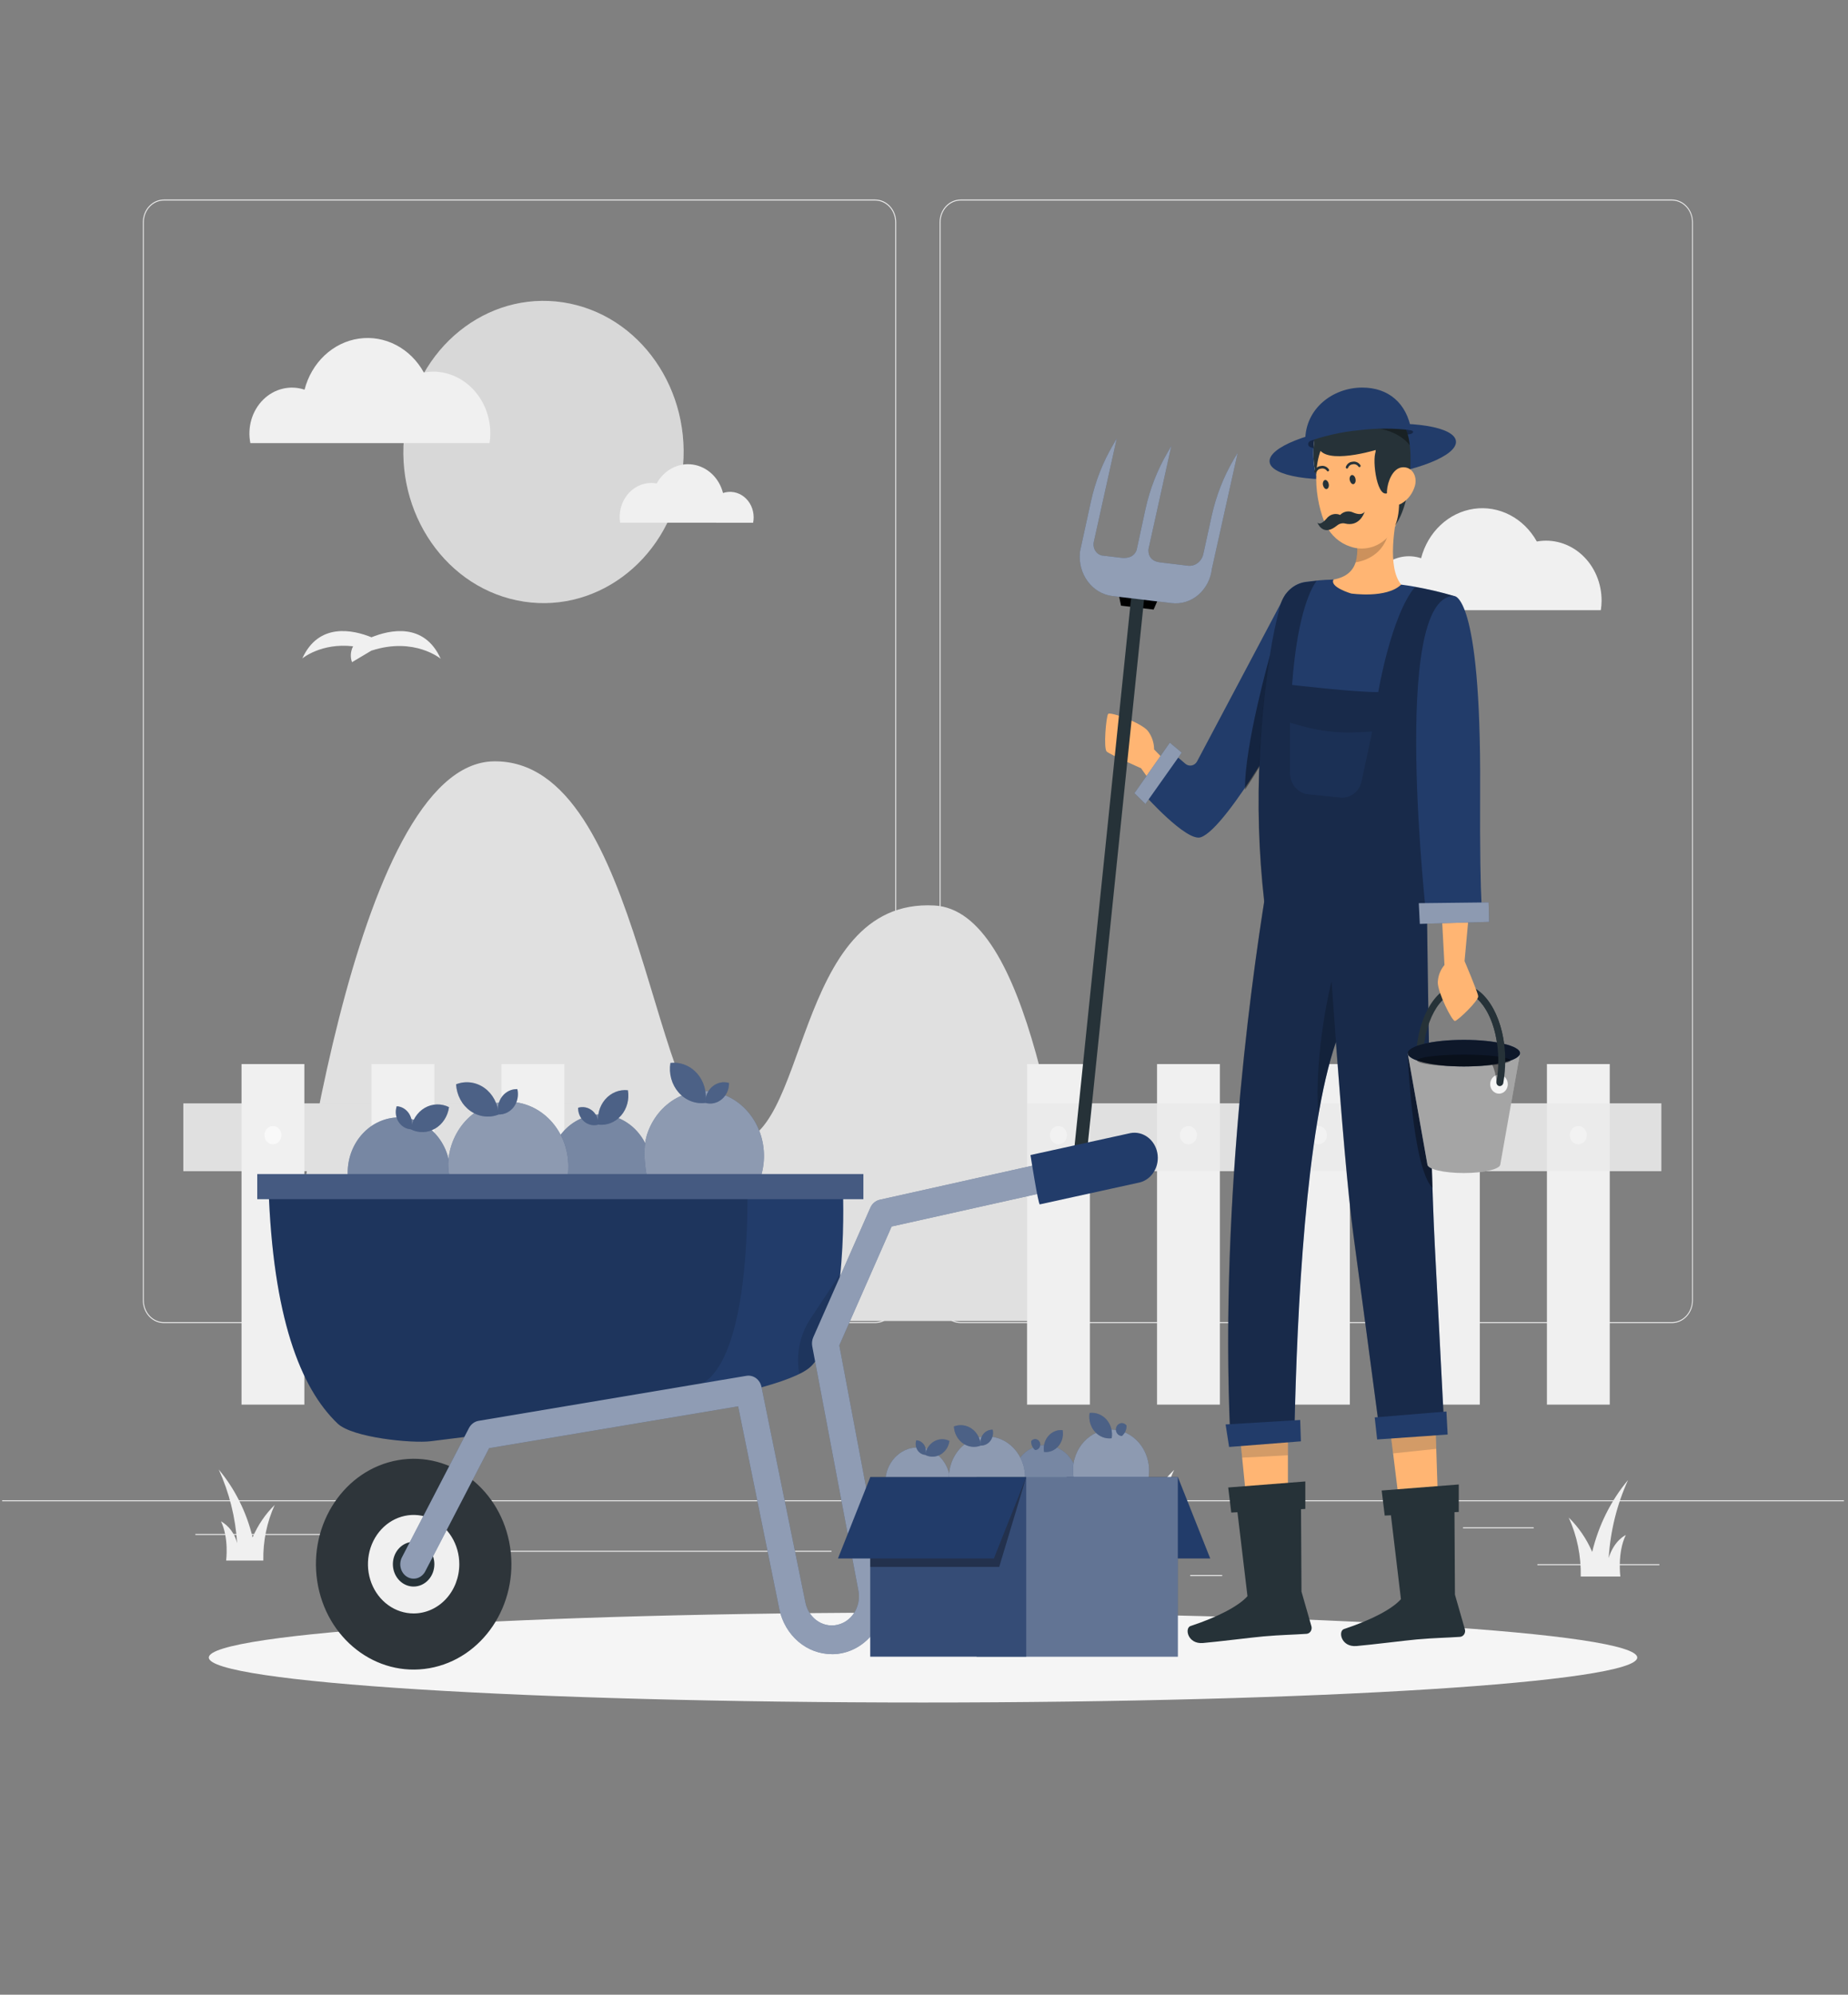 <svg width="329" height="355" viewBox="0 0 329 355" fill="none" xmlns="http://www.w3.org/2000/svg">
<rect x="0" y="0" width="329" height="355" fill="#808080" stroke="none"/>
<g clip-path="url(#clip0_1_1960)">
<path d="M328.275 267.01H0.378V267.187H328.275V267.01Z" fill="#EBEBEB"/>
<path d="M295.42 278.385H273.7V278.562H295.42V278.385Z" fill="#EBEBEB"/>
<path d="M217.59 280.308H211.891V280.485H217.59V280.308Z" fill="#EBEBEB"/>
<path d="M273.044 271.824H260.459V272.001H273.044V271.824Z" fill="#EBEBEB"/>
<path d="M63.105 273.012H34.781V273.189H63.105V273.012Z" fill="#EBEBEB"/>
<path d="M73.099 273.012H68.948V273.189H73.099V273.012Z" fill="#EBEBEB"/>
<path d="M148.031 275.996H86.596V276.172H148.031V275.996Z" fill="#EBEBEB"/>
<path d="M155.801 235.479H29.174C28.182 235.477 27.232 235.051 26.531 234.294C25.83 233.537 25.436 232.511 25.436 231.442V39.547C25.436 38.478 25.83 37.452 26.531 36.695C27.232 35.938 28.182 35.512 29.174 35.51H155.801C156.795 35.51 157.747 35.936 158.449 36.693C159.152 37.45 159.546 38.477 159.546 39.547V231.442C159.546 232.513 159.152 233.539 158.449 234.296C157.747 235.053 156.795 235.479 155.801 235.479ZM29.174 35.687C28.226 35.689 27.317 36.096 26.647 36.82C25.977 37.544 25.6 38.525 25.6 39.547V231.442C25.6 232.464 25.977 233.445 26.647 234.169C27.317 234.893 28.226 235.3 29.174 235.302H155.801C156.751 235.3 157.66 234.893 158.331 234.169C159.003 233.446 159.38 232.465 159.382 231.442V39.547C159.38 38.524 159.003 37.543 158.331 36.82C157.66 36.096 156.751 35.689 155.801 35.687H29.174Z" fill="#EBEBEB"/>
<path d="M297.656 235.479H171.022C170.03 235.477 169.078 235.051 168.376 234.294C167.675 233.538 167.279 232.512 167.278 231.442V39.547C167.279 38.477 167.675 37.452 168.376 36.695C169.078 35.938 170.03 35.512 171.022 35.51H297.656C298.647 35.514 299.596 35.941 300.295 36.698C300.995 37.454 301.388 38.479 301.388 39.547V231.442C301.388 232.51 300.995 233.535 300.295 234.291C299.596 235.048 298.647 235.475 297.656 235.479ZM171.022 35.687C170.073 35.689 169.163 36.096 168.492 36.82C167.821 37.543 167.443 38.524 167.442 39.547V231.442C167.443 232.465 167.821 233.446 168.492 234.169C169.163 234.893 170.073 235.3 171.022 235.302H297.656C298.605 235.3 299.515 234.893 300.186 234.169C300.857 233.446 301.235 232.465 301.237 231.442V39.547C301.235 38.524 300.857 37.543 300.186 36.82C299.515 36.096 298.605 35.689 297.656 35.687H171.022Z" fill="#EBEBEB"/>
<path d="M209.025 261.602C206.703 263.863 204.827 266.607 203.51 269.668C201.372 259.827 195.083 252.786 195.083 252.786C197.691 258.517 199.234 264.741 199.628 271.11C198.316 266.911 195.608 265.716 195.608 265.716C197.628 269.894 196.887 275.473 196.887 275.473H206.199C206.092 270.671 207.061 265.913 209.025 261.602Z" fill="#F0F0F0"/>
<path d="M286.396 277.282C286.696 272.461 287.865 267.749 289.839 263.411C286.791 267.061 284.602 271.447 283.458 276.201C282.459 273.882 281.038 271.802 279.281 270.085C280.769 273.348 281.502 276.95 281.419 280.584H288.469C288.469 280.584 287.911 276.342 289.439 273.196C289.439 273.196 287.373 274.101 286.396 277.282Z" fill="#F0F0F0"/>
<path d="M42.218 274.638C41.927 270.081 40.813 265.628 38.939 261.531C41.822 264.979 43.892 269.126 44.973 273.62C45.912 271.428 47.25 269.461 48.907 267.837C47.507 270.914 46.812 274.308 46.881 277.735H40.258C40.258 277.735 40.789 273.747 39.339 270.75C40.041 271.15 40.659 271.702 41.154 272.371C41.649 273.04 42.012 273.812 42.218 274.638Z" fill="#F0F0F0"/>
<path d="M193.746 235.097C188.63 205.849 183.161 162.087 166.353 161.154C140.849 159.74 144.174 204.28 130.009 203.403C115.844 202.526 114.854 135.109 87.913 135.498C62.639 135.859 52.009 224.132 50.789 235.097H193.746Z" fill="#E0E0E0"/>
<g style="mix-blend-mode:multiply">
<path d="M295.761 208.43V196.369H172.485V208.43H295.761Z" fill="#E0E0E0"/>
</g>
<path d="M194.034 189.377H182.847V249.986H194.034V189.377Z" fill="#F0F0F0"/>
<path d="M217.177 189.377H205.989V249.986H217.177V189.377Z" fill="#F0F0F0"/>
<path d="M240.314 189.377H229.126V249.986H240.314V189.377Z" fill="#F0F0F0"/>
<path d="M263.45 189.377H252.262V249.986H263.45V189.377Z" fill="#F0F0F0"/>
<path d="M286.586 189.377H275.398V249.986H286.586V189.377Z" fill="#F0F0F0"/>
<path d="M189.948 202.032C189.948 201.71 189.86 201.396 189.694 201.128C189.529 200.861 189.293 200.652 189.017 200.529C188.742 200.406 188.439 200.374 188.146 200.437C187.853 200.5 187.585 200.654 187.374 200.882C187.163 201.109 187.019 201.399 186.961 201.714C186.903 202.03 186.933 202.357 187.047 202.654C187.161 202.951 187.354 203.205 187.602 203.384C187.85 203.562 188.142 203.658 188.44 203.658C188.84 203.658 189.224 203.486 189.507 203.181C189.79 202.877 189.948 202.463 189.948 202.032Z" fill="#F9F9F9"/>
<path d="M213.085 202.032C213.085 201.71 212.996 201.395 212.83 201.128C212.664 200.86 212.428 200.652 212.152 200.529C211.876 200.406 211.573 200.374 211.28 200.437C210.987 200.501 210.719 200.656 210.508 200.884C210.297 201.113 210.154 201.403 210.097 201.719C210.039 202.035 210.07 202.362 210.185 202.659C210.3 202.956 210.495 203.209 210.744 203.387C210.992 203.565 211.285 203.659 211.583 203.658C211.982 203.656 212.364 203.484 212.646 203.179C212.927 202.874 213.085 202.462 213.085 202.032Z" fill="#F9F9F9"/>
<path d="M236.228 202.032C236.228 201.71 236.139 201.396 235.974 201.128C235.808 200.861 235.572 200.652 235.297 200.529C235.021 200.406 234.718 200.374 234.425 200.437C234.133 200.5 233.864 200.654 233.653 200.882C233.442 201.109 233.298 201.399 233.24 201.714C233.182 202.03 233.212 202.357 233.326 202.654C233.44 202.951 233.634 203.205 233.882 203.384C234.13 203.562 234.421 203.658 234.72 203.658C235.12 203.658 235.503 203.486 235.786 203.181C236.069 202.877 236.228 202.463 236.228 202.032Z" fill="#F9F9F9"/>
<path d="M259.364 202.032C259.364 201.71 259.276 201.396 259.11 201.128C258.944 200.861 258.709 200.652 258.433 200.529C258.157 200.406 257.854 200.374 257.561 200.437C257.269 200.5 257 200.654 256.789 200.882C256.578 201.109 256.435 201.399 256.376 201.714C256.318 202.03 256.348 202.357 256.462 202.654C256.576 202.951 256.77 203.205 257.018 203.384C257.266 203.562 257.557 203.658 257.856 203.658C258.256 203.658 258.639 203.486 258.922 203.181C259.205 202.877 259.364 202.463 259.364 202.032Z" fill="#F9F9F9"/>
<path d="M282.501 202.032C282.501 201.71 282.412 201.396 282.247 201.128C282.081 200.861 281.845 200.652 281.57 200.529C281.294 200.406 280.991 200.374 280.698 200.437C280.406 200.5 280.137 200.654 279.926 200.882C279.715 201.109 279.571 201.399 279.513 201.714C279.455 202.03 279.485 202.357 279.599 202.654C279.713 202.951 279.907 203.205 280.155 203.384C280.403 203.562 280.694 203.658 280.993 203.658C281.393 203.658 281.776 203.486 282.059 203.181C282.342 202.877 282.501 202.463 282.501 202.032Z" fill="#F9F9F9"/>
<path d="M109.811 208.437V196.376H32.637V208.437H109.811Z" fill="#E0E0E0"/>
<g style="mix-blend-mode:multiply" opacity="0.3">
<path d="M295.761 208.43V196.369H172.485V208.43H295.761Z" fill="#E0E0E0"/>
</g>
<g style="mix-blend-mode:multiply" opacity="0.3">
<path d="M109.811 208.437V196.376H32.637V208.437H109.811Z" fill="#E0E0E0"/>
</g>
<path d="M54.186 189.377H42.998V249.986H54.186V189.377Z" fill="#F0F0F0"/>
<path d="M77.323 189.377H66.135V249.986H77.323V189.377Z" fill="#F0F0F0"/>
<path d="M100.466 189.377H89.278V249.986H100.466V189.377Z" fill="#F0F0F0"/>
<path d="M50.101 202.032C50.101 201.71 50.012 201.396 49.847 201.128C49.681 200.861 49.445 200.652 49.17 200.529C48.894 200.406 48.591 200.374 48.298 200.437C48.006 200.5 47.737 200.654 47.526 200.882C47.315 201.109 47.171 201.399 47.113 201.714C47.055 202.03 47.085 202.357 47.199 202.654C47.313 202.951 47.507 203.205 47.755 203.384C48.003 203.562 48.294 203.658 48.593 203.658C48.993 203.658 49.376 203.486 49.659 203.181C49.942 202.877 50.101 202.463 50.101 202.032Z" fill="#F9F9F9"/>
<path d="M73.237 202.032C73.237 201.71 73.148 201.396 72.983 201.128C72.817 200.861 72.582 200.652 72.306 200.529C72.03 200.406 71.727 200.374 71.434 200.437C71.142 200.5 70.873 200.654 70.662 200.882C70.451 201.109 70.308 201.399 70.249 201.714C70.191 202.03 70.221 202.357 70.335 202.654C70.449 202.951 70.643 203.205 70.891 203.384C71.139 203.562 71.43 203.658 71.729 203.658C72.129 203.658 72.512 203.486 72.795 203.181C73.078 202.877 73.237 202.463 73.237 202.032Z" fill="#F9F9F9"/>
<path d="M96.374 202.032C96.374 201.71 96.285 201.396 96.119 201.128C95.954 200.861 95.718 200.652 95.442 200.529C95.167 200.406 94.864 200.374 94.571 200.437C94.278 200.5 94.01 200.654 93.799 200.882C93.588 201.109 93.444 201.399 93.386 201.714C93.328 202.03 93.358 202.357 93.472 202.654C93.586 202.951 93.779 203.205 94.027 203.384C94.275 203.562 94.567 203.658 94.865 203.658C95.063 203.658 95.259 203.616 95.442 203.534C95.625 203.452 95.792 203.332 95.932 203.181C96.072 203.03 96.183 202.851 96.259 202.654C96.335 202.457 96.374 202.245 96.374 202.032Z" fill="#F9F9F9"/>
<path d="M284.993 108.598C285.082 108.044 285.128 107.484 285.131 106.922C285.136 105.369 284.827 103.834 284.225 102.423C283.622 101.013 282.741 99.761 281.643 98.756C280.544 97.751 279.256 97.018 277.867 96.606C276.478 96.195 275.022 96.115 273.602 96.374C272.465 94.33 270.797 92.689 268.805 91.655C266.812 90.621 264.583 90.238 262.391 90.555C260.199 90.872 258.142 91.873 256.472 93.436C254.803 94.999 253.594 97.055 252.997 99.35C251.896 98.985 250.731 98.902 249.595 99.11C248.459 99.317 247.384 99.809 246.456 100.545C245.529 101.281 244.774 102.241 244.253 103.349C243.731 104.456 243.458 105.68 243.455 106.922C243.458 107.485 243.515 108.047 243.625 108.598H284.993Z" fill="#F0F0F0"/>
<path d="M121.255 85.527C123.86 70.942 115.004 56.842 101.476 54.033C87.947 51.225 74.867 60.771 72.262 75.356C69.657 89.941 78.512 104.041 92.041 106.85C105.57 109.658 118.649 100.112 121.255 85.527Z" fill="#F0F0F0"/>
<path opacity="0.1" d="M121.255 85.527C123.86 70.942 115.004 56.842 101.476 54.033C87.947 51.225 74.867 60.771 72.262 75.356C69.657 89.941 78.512 104.041 92.041 106.85C105.57 109.658 118.649 100.112 121.255 85.527Z" fill="black"/>
<path d="M87.153 78.862C87.239 78.294 87.285 77.72 87.291 77.144C87.291 74.23 86.218 71.434 84.309 69.371C82.4 67.307 79.81 66.144 77.106 66.137C76.552 66.138 75.999 66.19 75.454 66.292C74.287 64.177 72.57 62.478 70.516 61.407C68.462 60.335 66.161 59.937 63.898 60.264C61.636 60.59 59.513 61.625 57.792 63.241C56.071 64.857 54.829 66.983 54.219 69.353C52.956 68.93 51.613 68.87 50.322 69.181C49.032 69.491 47.839 70.16 46.864 71.122C45.888 72.084 45.163 73.305 44.761 74.663C44.359 76.021 44.294 77.469 44.572 78.862H87.153Z" fill="#F0F0F0"/>
<path d="M110.394 93.023C110.258 92.15 110.301 91.255 110.521 90.401C110.74 89.547 111.129 88.756 111.663 88.082C112.196 87.408 112.859 86.869 113.607 86.501C114.354 86.133 115.167 85.946 115.988 85.953C116.298 85.955 116.608 85.986 116.913 86.045C117.559 84.866 118.512 83.917 119.654 83.319C120.797 82.72 122.077 82.497 123.336 82.678C124.596 82.859 125.777 83.436 126.734 84.336C127.691 85.237 128.381 86.421 128.717 87.742C129.347 87.53 130.013 87.481 130.664 87.598C131.314 87.715 131.93 87.996 132.461 88.417C132.992 88.838 133.424 89.388 133.721 90.023C134.019 90.657 134.174 91.358 134.173 92.069C134.173 92.391 134.142 92.714 134.082 93.03L110.394 93.023Z" fill="#F0F0F0"/>
<path d="M66.135 113.419C62.908 112.111 56.757 110.712 53.819 117.187C53.819 117.187 57.19 114.36 62.862 115.024C62.635 115.449 62.499 115.924 62.465 116.414C62.431 116.903 62.5 117.395 62.666 117.852L66.168 115.766H66.22C73.801 113.341 78.457 117.244 78.457 117.244C75.513 110.712 69.361 112.111 66.135 113.419Z" fill="#F0F0F0"/>
<path d="M164.327 303.002C234.551 303.002 291.479 299.419 291.479 294.999C291.479 290.579 234.551 286.996 164.327 286.996C94.103 286.996 37.175 290.579 37.175 294.999C37.175 299.419 94.103 303.002 164.327 303.002Z" fill="#F5F5F5"/>
<path d="M243.054 84.973C252.216 83.96 259.447 81.072 259.204 78.524C258.962 75.976 251.337 74.733 242.175 75.746C233.013 76.76 225.782 79.647 226.025 82.195C226.267 84.743 233.891 85.987 243.054 84.973Z" fill="#223C6A"/>
<path opacity="0.35" d="M250.236 76.423C250.295 76.423 251.79 76.508 251.547 76.968C251.305 77.427 250.052 77.307 250.052 77.307L250.236 76.423Z" fill="black"/>
<path opacity="0.35" d="M233.926 78.205C233.926 78.205 232.667 78.438 232.936 79.258C233.205 80.078 235.854 79.682 235.854 79.682L235.199 78.587L233.926 78.205Z" fill="black"/>
<path d="M214.823 143.028L205.465 133.377C205.459 132.147 205.047 130.96 204.304 130.026C203.085 128.612 197.635 126.604 197.281 127.064C196.927 127.524 196.422 133.208 197.032 133.759C197.642 134.31 203.144 136.728 203.144 136.728L210.443 147.071L214.823 143.028Z" fill="#FFB573"/>
<path d="M232.47 103.585L228.863 105.798C224.83 113.44 215.852 130.323 213.124 135.491C213.024 135.681 212.886 135.846 212.721 135.973C212.556 136.101 212.367 136.188 212.167 136.229C211.968 136.27 211.762 136.264 211.565 136.211C211.368 136.158 211.184 136.059 211.026 135.922L208.783 134.006L203.773 141.486C203.773 141.486 211.216 149.843 213.76 149.016C218.639 147.411 231.362 124.208 231.362 124.208L232.47 103.585Z" fill="#223C6A"/>
<path opacity="0.4" d="M226.09 116.671C226.09 116.671 221.499 132.854 221.657 140.546C224.227 136.636 226.785 132.288 228.628 129.051L226.09 116.671Z" fill="black"/>
<path d="M229.29 285.667L223.814 286.289L220.804 256.052L229.29 255.119V285.667Z" fill="#FFB573"/>
<path opacity="0.2" d="M221.138 259.417C223.224 259.332 226.732 259.141 229.29 259V255.119L220.804 256.052L221.138 259.417Z" fill="#263238"/>
<path d="M256.59 285.236H251.291L247.232 252.333L255.482 251.209L256.59 285.236Z" fill="#FFB573"/>
<path opacity="0.2" d="M247.488 254.397L248.012 258.668L255.698 257.855L255.482 251.209L247.855 252.248L247.488 254.397Z" fill="#263238"/>
<path d="M258.847 106.067C257.291 112.231 256.166 118.513 255.482 124.858C255.266 126.802 255.082 128.718 254.931 130.571C254.735 132.925 254.604 135.194 254.492 137.351C254.361 140.072 254.322 143.296 254.328 146.471C254.328 153.752 254.61 160.759 254.61 160.759C249.213 162.172 233.625 161.246 225.099 160.575C224.096 151.793 223.833 142.931 224.312 134.098C224.594 128.257 225.187 122.439 226.09 116.671C226.548 113.597 227.183 110.555 227.991 107.566C228.303 106.505 228.891 105.563 229.685 104.852C230.479 104.142 231.446 103.692 232.471 103.557C233.5 103.423 234.694 103.281 235.953 103.204C236.438 103.204 236.923 103.154 237.415 103.14C241.439 103.194 245.457 103.496 249.449 104.045C250.203 104.137 250.97 104.264 251.718 104.391C254.12 104.815 256.499 105.374 258.847 106.067Z" fill="#223C6A"/>
<path d="M234.005 78.24C234.005 78.24 232.785 85.19 236.661 88.222C240.536 91.255 240.543 76.586 240.543 76.586L234.005 78.24Z" fill="#F5F5F5"/>
<path d="M234.005 78.24C234.005 78.24 232.785 85.19 236.661 88.222C240.536 91.255 240.543 76.586 240.543 76.586L234.005 78.24Z" fill="#263238"/>
<path d="M249.455 104.038C246.872 106.569 240.543 105.628 240.543 105.628C240.543 105.628 236.609 104.469 237.422 103.133C239.75 102.723 240.878 101.549 241.356 100.05C241.609 99.122 241.69 98.149 241.593 97.187C241.553 96.657 241.481 96.12 241.396 95.589L249.219 89.34C248.183 93.461 246.957 101.047 249.455 104.038Z" fill="#FFB573"/>
<path opacity="0.2" d="M247.396 93.341C247.088 98.403 243.232 99.796 241.343 100.079C241.596 99.15 241.676 98.177 241.579 97.215L247.396 93.341Z" fill="black"/>
<path d="M247.921 94.479C247.109 95.778 245.925 96.753 244.549 97.254C243.173 97.754 241.682 97.753 240.307 97.251C238.516 96.641 237.008 95.319 236.09 93.553C235.963 93.308 235.847 93.055 235.743 92.797C233.834 87.982 233.224 79.562 237.946 76.402C238.987 75.707 240.175 75.308 241.398 75.245C242.621 75.181 243.84 75.454 244.938 76.038C246.036 76.623 246.978 77.499 247.676 78.584C248.373 79.669 248.803 80.928 248.924 82.242C249.508 87.869 250.098 91.149 247.921 94.479Z" fill="#FFB573"/>
<path d="M242.367 78.586C242.659 78.385 243.003 78.287 243.349 78.307C243.696 78.327 244.028 78.463 244.299 78.698C244.57 78.932 244.766 79.252 244.859 79.612C244.952 79.973 244.938 80.356 244.819 80.707C244.314 82.892 245.475 90.209 247.764 87.07C247.764 87.07 247.705 86.158 248.42 86.278C249.134 86.398 249.488 91.128 248.361 93.553C248.361 93.553 250.216 91.248 250.833 86.158C251.449 81.068 251.062 77.01 249.77 75.617C248.479 74.224 248.138 75.674 247.18 73.737C246.223 71.799 238.445 71.616 234.294 76.692C233.526 77.618 233.107 83.564 242.367 78.586Z" fill="#263238"/>
<path d="M241.317 85.253C241.422 85.699 241.225 86.116 240.95 86.165C240.674 86.215 240.392 85.882 240.294 85.458C240.195 85.034 240.386 84.596 240.661 84.546C240.936 84.497 241.245 84.794 241.317 85.253Z" fill="#263238"/>
<path d="M236.549 86.13C236.654 86.575 236.458 86.992 236.182 87.042C235.907 87.091 235.625 86.759 235.526 86.335C235.428 85.911 235.625 85.472 235.894 85.423C236.163 85.374 236.464 85.699 236.549 86.13Z" fill="#263238"/>
<path d="M237.953 85.388C237.669 86.865 237.197 88.292 236.549 89.629C237.205 89.976 238.084 90.336 238.753 90.032L237.953 85.388Z" fill="#FFB573"/>
<path opacity="0.35" d="M249.764 75.617C248.813 74.592 248.38 75.101 247.836 74.677L243.383 76.091C243.429 76.091 248.308 75.921 250.983 79.23C250.787 77.561 250.38 76.282 249.764 75.617Z" fill="black"/>
<path d="M251.915 86.406C251.54 87.774 250.677 88.926 249.514 89.608C247.973 90.499 246.819 89.113 246.924 87.325C247.029 85.734 247.947 83.309 249.659 83.168C251.37 83.026 252.354 84.716 251.915 86.406Z" fill="#FFB573"/>
<path d="M205.38 108.485L199.576 107.792L198.638 103.232L207.216 104.264L205.38 108.485Z" fill="black"/>
<path d="M192.303 205.885H192.237C191.941 205.849 191.67 205.689 191.483 205.438C191.297 205.188 191.209 204.868 191.241 204.549L202.074 99.626L204.376 99.902L193.542 204.817C193.508 205.135 193.358 205.426 193.126 205.626C192.894 205.826 192.598 205.919 192.303 205.885Z" fill="#263238"/>
<path d="M219.663 81.725C217.846 84.812 216.517 88.202 215.728 91.757L214.233 98.573C214.099 99.21 213.758 99.776 213.27 100.165C212.783 100.554 212.182 100.742 211.577 100.693L206.514 100.085C204.108 99.796 204.475 97.682 204.475 97.682L208.534 79.357L207.878 80.495C206.061 83.584 204.731 86.976 203.944 90.534L202.363 97.852C202.173 98.445 201.556 99.513 199.53 99.265L196.33 98.884H196.264C196.008 98.842 195.763 98.743 195.545 98.593C195.326 98.443 195.139 98.246 194.995 98.013C194.851 97.781 194.754 97.519 194.71 97.244C194.665 96.969 194.674 96.687 194.736 96.416L198.815 78.035L198.159 79.166C196.342 82.255 195.012 85.647 194.225 89.205L192.257 98.226V98.353C192.078 100.19 192.577 102.029 193.646 103.473C194.715 104.916 196.268 105.848 197.969 106.067L208.587 107.339C210.288 107.543 211.994 107.014 213.336 105.87C214.678 104.725 215.547 103.055 215.754 101.224L220.345 80.587L219.663 81.725Z" fill="#223C6A"/>
<path opacity="0.5" d="M219.663 81.725C217.846 84.812 216.517 88.202 215.728 91.757L214.233 98.573C214.099 99.21 213.758 99.776 213.27 100.165C212.783 100.554 212.182 100.742 211.577 100.693L206.514 100.085C204.108 99.796 204.475 97.682 204.475 97.682L208.534 79.357L207.878 80.495C206.061 83.584 204.731 86.976 203.944 90.534L202.363 97.852C202.173 98.445 201.556 99.513 199.53 99.265L196.33 98.884H196.264C196.008 98.842 195.763 98.743 195.545 98.593C195.326 98.443 195.139 98.246 194.995 98.013C194.851 97.781 194.754 97.519 194.71 97.244C194.665 96.969 194.674 96.687 194.736 96.416L198.815 78.035L198.159 79.166C196.342 82.255 195.012 85.647 194.225 89.205L192.257 98.226V98.353C192.078 100.19 192.577 102.029 193.646 103.473C194.715 104.916 196.268 105.848 197.969 106.067L208.587 107.339C210.288 107.543 211.994 107.014 213.336 105.87C214.678 104.725 215.547 103.055 215.754 101.224L220.345 80.587L219.663 81.725Z" fill="white"/>
<path d="M245.527 254.037L257.036 252.51C256.472 241.686 255.856 229.717 255.443 221.756C254.439 202.357 254.007 159.832 253.974 155.845H225.827C223.538 169.334 217.072 212.113 219.027 255.309L230.457 254.602C230.91 233.132 232.503 200.929 237.841 185.453C238.812 198.504 239.959 212.382 240.956 219.77C242.13 228.465 243.953 242.16 245.527 254.037Z" fill="#223C6A"/>
<path opacity="0.3" d="M245.528 254.037L257.037 252.51C256.473 241.686 255.856 229.717 255.443 221.756C254.61 205.644 254.171 173.576 254.027 160.893C254.223 160.85 254.42 160.808 254.597 160.758C254.597 160.758 254.328 153.752 254.315 146.47C254.315 143.296 254.315 140.072 254.479 137.35C254.591 135.194 254.722 132.925 254.918 130.57C255.069 128.718 255.253 126.802 255.469 124.858C256.158 118.512 257.287 112.23 258.847 106.067C256.557 105.407 254.236 104.876 251.895 104.476C247.639 109.623 245.37 123.168 245.37 123.168C241.344 123.232 230.031 121.896 230.031 121.896C231.008 108.52 233.723 104.221 234.412 103.38C233.723 103.451 233.068 103.528 232.445 103.606C231.42 103.741 230.453 104.191 229.659 104.902C228.865 105.612 228.277 106.554 227.965 107.615C227.157 110.605 226.522 113.646 226.064 116.721C225.158 122.478 224.56 128.288 224.273 134.119C223.795 142.914 224.054 151.738 225.047 160.483C222.358 177.45 217.23 216.235 218.994 255.331L230.431 254.624C230.884 233.153 232.477 200.95 237.815 185.474C238.786 198.525 239.934 212.403 240.93 219.791C242.131 228.465 243.954 242.16 245.528 254.037Z" fill="black"/>
<path opacity="0.35" d="M255.023 211.406C254.8 204.789 254.623 197.217 254.472 189.836L250.603 187.454C250.603 187.454 251.39 207.751 255.023 211.406Z" fill="black"/>
<path d="M218.817 257.522L231.598 256.518L231.474 252.715L218.194 253.514L218.817 257.522Z" fill="#223C6A"/>
<path d="M245.173 256.186L257.725 255.309L257.508 251.209L244.74 252.262L245.173 256.186Z" fill="#223C6A"/>
<path d="M233.474 289.435L231.703 283.263L231.598 264.733L219.873 265.511L222.089 284.076C220.587 285.78 216.915 287.76 211.957 289.386C210.855 289.753 211.433 292.652 214.18 292.411C216.928 292.171 222.922 291.415 224.916 291.238C228.142 290.955 230.031 290.955 232.608 290.778C232.679 290.772 232.75 290.758 232.818 290.736C232.94 290.697 233.054 290.632 233.154 290.546C233.253 290.46 233.335 290.353 233.396 290.232C233.457 290.111 233.495 289.979 233.508 289.842C233.522 289.705 233.51 289.567 233.474 289.435Z" fill="#263238"/>
<path d="M218.659 264.733L232.385 263.659V268.551L219.203 269.194L218.659 264.733Z" fill="#263238"/>
<path d="M260.794 289.973L259.024 283.801L258.919 265.271L247.193 266.048L249.41 284.607C247.914 286.317 244.235 288.29 239.278 289.923C238.176 290.291 238.753 293.189 241.507 292.949C244.262 292.709 250.243 291.952 252.236 291.775C255.469 291.493 257.351 291.493 259.929 291.316C260 291.309 260.07 291.295 260.138 291.273C260.261 291.234 260.375 291.17 260.474 291.083C260.573 290.997 260.656 290.89 260.716 290.77C260.777 290.649 260.816 290.516 260.829 290.379C260.842 290.243 260.83 290.104 260.794 289.973Z" fill="#263238"/>
<path d="M245.98 265.271L259.705 264.196V269.089L246.524 269.732L245.98 265.271Z" fill="#263238"/>
<path d="M229.677 128.633L231.756 129.227C234.943 130.124 238.237 130.501 241.527 130.344L244.275 130.21L242.426 138.906C242.255 139.823 241.775 140.639 241.079 141.198C240.382 141.757 239.519 142.018 238.655 141.931L232.871 141.352C231.998 141.262 231.187 140.825 230.596 140.126C230.006 139.426 229.678 138.515 229.677 137.569V128.633Z" fill="#223C6A"/>
<path opacity="0.2" d="M229.677 128.633L231.756 129.227C234.943 130.124 238.237 130.501 241.527 130.344L244.275 130.21L242.426 138.906C242.255 139.823 241.775 140.639 241.079 141.198C240.382 141.757 239.519 142.018 238.655 141.931L232.871 141.352C231.998 141.262 231.187 140.825 230.596 140.126C230.006 139.426 229.678 138.515 229.677 137.569V128.633Z" fill="black"/>
<path d="M267.497 193.442L266.29 193.145C266.595 191.702 266.746 190.227 266.742 188.748C266.742 181.996 263.732 176.51 260.034 176.51C256.335 176.51 253.331 181.996 253.331 188.783H252.092C252.092 181.303 255.659 175.209 260.034 175.209C264.408 175.209 267.975 181.303 267.975 188.783C267.978 190.35 267.818 191.913 267.497 193.442Z" fill="#263238"/>
<path d="M250.61 187.432L254.119 207.228C254.119 208.076 257.024 208.769 260.611 208.769C264.198 208.769 267.103 208.062 267.103 207.228L270.612 187.432H250.61Z" fill="#EBEBEB"/>
<path opacity="0.3" d="M250.61 187.432L254.119 207.228C254.119 208.076 257.024 208.769 260.611 208.769C264.198 208.769 267.103 208.062 267.103 207.228L270.612 187.432H250.61Z" fill="black"/>
<path d="M260.611 189.801C266.134 189.801 270.612 188.741 270.612 187.433C270.612 186.125 266.134 185.064 260.611 185.064C255.088 185.064 250.61 186.125 250.61 187.433C250.61 188.741 255.088 189.801 260.611 189.801Z" fill="#223C6A"/>
<path opacity="0.6" d="M260.611 189.801C266.134 189.801 270.612 188.741 270.612 187.433C270.612 186.125 266.134 185.064 260.611 185.064C255.088 185.064 250.61 186.125 250.61 187.433C250.61 188.741 255.088 189.801 260.611 189.801Z" fill="black"/>
<path opacity="0.35" d="M260.611 189.801C265.2 189.801 268.92 189.329 268.92 188.748C268.92 188.166 265.2 187.694 260.611 187.694C256.022 187.694 252.302 188.166 252.302 188.748C252.302 189.329 256.022 189.801 260.611 189.801Z" fill="black"/>
<path d="M266.867 194.644C267.732 194.644 268.434 193.887 268.434 192.954C268.434 192.021 267.732 191.264 266.867 191.264C266.001 191.264 265.299 192.021 265.299 192.954C265.299 193.887 266.001 194.644 266.867 194.644Z" fill="#F5F5F5"/>
<path opacity="0.4" d="M265.673 189.49C266.094 190.442 266.345 191.471 266.414 192.523L267.135 192.318L267.535 189.433V189.158C266.951 189.271 266.335 189.377 265.673 189.49Z" fill="black"/>
<path d="M260.61 175.223V176.559C264.04 177.097 266.742 182.357 266.742 188.748C266.743 190.01 266.633 191.269 266.414 192.509C266.383 192.678 266.414 192.854 266.501 192.999C266.587 193.144 266.723 193.247 266.88 193.286C267.041 193.317 267.207 193.282 267.345 193.188C267.483 193.094 267.584 192.947 267.627 192.777C267.86 191.449 267.976 190.1 267.975 188.748C267.975 181.6 264.722 175.732 260.61 175.223Z" fill="#263238"/>
<path d="M256.459 158.694L257.161 171.745C256.434 172.591 256.011 173.689 255.967 174.841C255.967 176.665 258.512 181.777 259.03 181.706C259.548 181.635 263.26 178.086 263.161 177.295C263.063 176.503 260.735 171.052 260.735 171.052L261.837 158.963L256.459 158.694Z" fill="#FFB573"/>
<path opacity="0.2" d="M237.842 185.432C236.457 189.704 235.404 194.093 234.694 198.553C233.907 186.945 237.055 174.636 237.055 174.636L237.842 185.432Z" fill="black"/>
<path d="M240.917 91.22C240.53 91.032 240.099 90.973 239.68 91.051C239.262 91.129 238.875 91.341 238.569 91.658C238.544 91.638 238.517 91.619 238.49 91.602C238.081 91.448 237.637 91.433 237.22 91.559C236.802 91.686 236.431 91.948 236.156 92.309C234.923 93.723 234.523 92.966 234.523 92.966C234.523 92.966 235.356 95.37 237.605 93.843C237.789 93.716 237.953 93.596 238.097 93.482C238.3 93.323 238.534 93.214 238.781 93.163C239.028 93.111 239.283 93.119 239.526 93.185C239.767 93.245 240.014 93.274 240.261 93.27C242.333 93.27 242.976 91.008 242.976 91.008C242.976 91.008 242.615 91.927 240.917 91.22Z" fill="#263238"/>
<path d="M241.96 76.564C245.045 76.188 248.16 76.188 251.246 76.564C250.446 71.771 247.2 68.979 242.517 68.979C237.271 68.979 232.372 72.726 232.372 78.388C232.372 78.523 232.372 78.65 232.372 78.777C235.472 77.621 238.692 76.877 241.96 76.564Z" fill="#223C6A"/>
<path d="M245.96 79.76C245.842 79.859 237.225 82.588 235.094 80.241C232.962 77.894 242.308 77.66 242.308 77.66L245.088 77.879L245.96 79.76Z" fill="#263238"/>
<path d="M258.846 106.067C258.846 106.067 263.686 105.36 263.509 140.284C263.398 163.678 264.08 163.558 264.08 163.558L254.033 164.088C254.033 164.088 247.396 106.123 258.846 106.067Z" fill="#223C6A"/>
<path d="M252.59 160.744L265.017 160.603L265.103 164.067L252.774 164.428L252.59 160.744Z" fill="#223C6A"/>
<path opacity="0.5" d="M252.59 160.744L265.017 160.603L265.103 164.067L252.774 164.428L252.59 160.744Z" fill="#F9F9F9"/>
<path d="M208.265 132.175L210.383 133.95L203.923 143.077L201.963 141.168L208.265 132.175Z" fill="#223C6A"/>
<path opacity="0.5" d="M208.265 132.175L210.383 133.95L203.923 143.077L201.963 141.168L208.265 132.175Z" fill="#F9F9F9"/>
<path d="M239.743 83.387C239.716 83.379 239.691 83.365 239.669 83.346C239.648 83.328 239.629 83.304 239.616 83.278C239.603 83.252 239.594 83.223 239.591 83.193C239.588 83.163 239.591 83.133 239.599 83.104C239.687 82.849 239.841 82.626 240.044 82.463C240.246 82.3 240.488 82.203 240.74 82.185C241.01 82.121 241.292 82.145 241.551 82.251C241.809 82.358 242.034 82.544 242.196 82.786C242.225 82.838 242.235 82.9 242.223 82.959C242.211 83.019 242.177 83.071 242.13 83.104C242.081 83.135 242.023 83.145 241.968 83.13C241.913 83.116 241.865 83.078 241.835 83.026C241.714 82.862 241.553 82.738 241.369 82.669C241.186 82.6 240.988 82.589 240.799 82.637C240.628 82.647 240.462 82.708 240.322 82.815C240.182 82.921 240.072 83.068 240.005 83.238C239.989 83.295 239.952 83.343 239.903 83.371C239.854 83.399 239.796 83.404 239.743 83.387Z" fill="#263238"/>
<path d="M234.189 84.15H234.13C234.075 84.132 234.029 84.092 234.002 84.037C233.975 83.983 233.969 83.92 233.985 83.861C234.073 83.605 234.228 83.382 234.43 83.219C234.633 83.056 234.874 82.96 235.126 82.942C235.397 82.88 235.678 82.904 235.937 83.01C236.195 83.117 236.419 83.302 236.582 83.542C236.598 83.568 236.608 83.597 236.613 83.627C236.617 83.657 236.616 83.688 236.609 83.718C236.603 83.748 236.59 83.776 236.573 83.8C236.556 83.825 236.535 83.845 236.51 83.861C236.487 83.877 236.46 83.888 236.433 83.893C236.405 83.898 236.377 83.897 236.35 83.889C236.323 83.882 236.298 83.869 236.276 83.85C236.254 83.832 236.235 83.809 236.222 83.783C236.1 83.621 235.938 83.499 235.755 83.431C235.571 83.364 235.374 83.353 235.185 83.401C235.014 83.408 234.849 83.468 234.708 83.573C234.568 83.678 234.458 83.825 234.392 83.995C234.378 84.041 234.351 84.081 234.314 84.109C234.277 84.137 234.234 84.151 234.189 84.15Z" fill="#263238"/>
<path d="M80.149 208.705C80.149 214.135 72.837 223.821 67.8 223.821C62.764 223.821 61.898 214.135 61.898 208.705C61.898 206.097 62.859 203.596 64.57 201.752C66.281 199.907 68.601 198.871 71.02 198.871C73.44 198.871 75.76 199.907 77.471 201.752C79.181 203.596 80.142 206.097 80.142 208.705H80.149Z" fill="#223C6A"/>
<path opacity="0.4" d="M80.149 208.705C80.149 214.135 72.837 223.821 67.8 223.821C62.764 223.821 61.898 214.135 61.898 208.705C61.898 206.097 62.859 203.596 64.57 201.752C66.281 199.907 68.601 198.871 71.02 198.871C73.44 198.871 75.76 199.907 77.471 201.752C79.181 203.596 80.142 206.097 80.142 208.705H80.149Z" fill="#F9F9F9"/>
<path d="M75.617 197.175C74.958 197.561 74.391 198.107 73.961 198.769C73.531 199.432 73.249 200.193 73.138 200.992C73.818 201.335 74.563 201.501 75.314 201.478C76.064 201.455 76.799 201.243 77.46 200.859C78.121 200.475 78.689 199.929 79.119 199.266C79.55 198.603 79.831 197.841 79.939 197.04C79.258 196.701 78.513 196.537 77.763 196.56C77.014 196.583 76.279 196.794 75.617 197.175Z" fill="#223C6A"/>
<path opacity="0.2" d="M75.617 197.175C74.958 197.561 74.391 198.107 73.961 198.769C73.531 199.432 73.249 200.193 73.138 200.992C73.818 201.335 74.563 201.501 75.314 201.478C76.064 201.455 76.799 201.243 77.46 200.859C78.121 200.475 78.689 199.929 79.119 199.266C79.55 198.603 79.831 197.841 79.939 197.04C79.258 196.701 78.513 196.537 77.763 196.56C77.014 196.583 76.279 196.794 75.617 197.175Z" fill="#F9F9F9"/>
<path d="M70.935 199.621C71.183 200.019 71.514 200.349 71.901 200.586C72.288 200.823 72.72 200.959 73.165 200.985C73.314 200.534 73.364 200.051 73.31 199.575C73.256 199.099 73.1 198.643 72.853 198.244C72.606 197.845 72.277 197.514 71.89 197.276C71.504 197.039 71.071 196.903 70.627 196.878C70.477 197.329 70.427 197.812 70.481 198.288C70.534 198.765 70.69 199.221 70.935 199.621Z" fill="#223C6A"/>
<path opacity="0.2" d="M70.935 199.621C71.183 200.019 71.514 200.349 71.901 200.586C72.288 200.823 72.72 200.959 73.165 200.985C73.314 200.534 73.364 200.051 73.31 199.575C73.256 199.099 73.1 198.643 72.853 198.244C72.606 197.845 72.277 197.514 71.89 197.276C71.504 197.039 71.071 196.903 70.627 196.878C70.477 197.329 70.427 197.812 70.481 198.288C70.534 198.765 70.69 199.221 70.935 199.621Z" fill="#F9F9F9"/>
<path d="M115.496 204.987C117.136 210.127 113.148 221.848 108.381 223.616C103.613 225.383 99.855 216.546 98.242 211.392C97.454 208.925 97.608 206.222 98.668 203.878C99.729 201.533 101.61 199.739 103.898 198.889C106.186 198.04 108.694 198.205 110.869 199.349C113.044 200.492 114.708 202.52 115.496 204.987Z" fill="#223C6A"/>
<path opacity="0.4" d="M115.496 204.987C117.136 210.127 113.148 221.848 108.381 223.616C103.613 225.383 99.855 216.546 98.242 211.392C97.454 208.925 97.608 206.222 98.668 203.878C99.729 201.533 101.61 199.739 103.898 198.889C106.186 198.04 108.694 198.205 110.869 199.349C113.044 200.492 114.708 202.52 115.496 204.987Z" fill="#F9F9F9"/>
<path d="M107.732 195.676C107.223 196.271 106.85 196.987 106.643 197.765C106.436 198.543 106.4 199.362 106.538 200.158C107.285 200.243 108.04 200.139 108.743 199.855C109.446 199.57 110.077 199.111 110.587 198.517C111.097 197.922 111.47 197.207 111.678 196.429C111.886 195.651 111.922 194.831 111.784 194.036C111.037 193.951 110.282 194.055 109.578 194.34C108.875 194.625 108.243 195.082 107.732 195.676Z" fill="#223C6A"/>
<path opacity="0.2" d="M107.732 195.676C107.223 196.271 106.85 196.987 106.643 197.765C106.436 198.543 106.4 199.362 106.538 200.158C107.285 200.243 108.04 200.139 108.743 199.855C109.446 199.57 110.077 199.111 110.587 198.517C111.097 197.922 111.47 197.207 111.678 196.429C111.886 195.651 111.922 194.831 111.784 194.036C111.037 193.951 110.282 194.055 109.578 194.34C108.875 194.625 108.243 195.082 107.732 195.676Z" fill="#F9F9F9"/>
<path d="M104.04 199.628C104.393 199.918 104.805 200.116 105.243 200.204C105.68 200.293 106.13 200.269 106.558 200.137C106.562 199.658 106.462 199.185 106.267 198.755C106.071 198.326 105.785 197.951 105.432 197.661C105.078 197.372 104.667 197.175 104.231 197.087C103.794 196.998 103.345 197.021 102.918 197.153C102.913 197.632 103.011 198.104 103.206 198.534C103.401 198.964 103.686 199.338 104.04 199.628Z" fill="#223C6A"/>
<path opacity="0.2" d="M104.04 199.628C104.393 199.918 104.805 200.116 105.243 200.204C105.68 200.293 106.13 200.269 106.558 200.137C106.562 199.658 106.462 199.185 106.267 198.755C106.071 198.326 105.785 197.951 105.432 197.661C105.078 197.372 104.667 197.175 104.231 197.087C103.794 196.998 103.345 197.021 102.918 197.153C102.913 197.632 103.011 198.104 103.206 198.534C103.401 198.964 103.686 199.338 104.04 199.628Z" fill="#F9F9F9"/>
<path d="M79.814 206.577C79.29 212.94 86.89 225.079 92.786 225.666C98.681 226.252 100.616 215.012 101.147 208.663C101.401 205.613 100.521 202.58 98.7 200.23C97.799 199.066 96.693 198.105 95.447 197.402C94.201 196.699 92.839 196.267 91.438 196.132C90.037 195.996 88.626 196.159 87.283 196.612C85.941 197.065 84.695 197.798 83.615 198.77C81.436 200.733 80.068 203.549 79.814 206.598V206.577Z" fill="#223C6A"/>
<path opacity="0.5" d="M79.814 206.577C79.29 212.94 86.89 225.079 92.786 225.666C98.681 226.252 100.616 215.012 101.147 208.663C101.401 205.613 100.521 202.58 98.7 200.23C97.799 199.066 96.693 198.105 95.447 197.402C94.201 196.699 92.839 196.267 91.438 196.132C90.037 195.996 88.626 196.159 87.283 196.612C85.941 197.065 84.695 197.798 83.615 198.77C81.436 200.733 80.068 203.549 79.814 206.598V206.577Z" fill="#F9F9F9"/>
<path d="M86.234 193.619C86.968 194.143 87.578 194.844 88.017 195.666C88.456 196.488 88.713 197.408 88.766 198.355C87.938 198.678 87.052 198.789 86.177 198.677C85.303 198.565 84.465 198.235 83.73 197.713C82.995 197.19 82.383 196.49 81.943 195.667C81.504 194.845 81.249 193.923 81.198 192.975C82.026 192.653 82.912 192.544 83.787 192.655C84.661 192.767 85.499 193.097 86.234 193.619Z" fill="#223C6A"/>
<path opacity="0.2" d="M86.234 193.619C86.968 194.143 87.578 194.844 88.017 195.666C88.456 196.488 88.713 197.408 88.766 198.355C87.938 198.678 87.052 198.789 86.177 198.677C85.303 198.565 84.465 198.235 83.73 197.713C82.995 197.19 82.383 196.49 81.943 195.667C81.504 194.845 81.249 193.923 81.198 192.975C82.026 192.653 82.912 192.544 83.787 192.655C84.661 192.767 85.499 193.097 86.234 193.619Z" fill="#F9F9F9"/>
<path d="M91.468 197.005C91.139 197.441 90.721 197.789 90.247 198.022C89.773 198.255 89.255 198.367 88.734 198.348C88.604 197.803 88.593 197.234 88.704 196.684C88.814 196.134 89.042 195.619 89.37 195.181C89.697 194.743 90.115 194.394 90.589 194.16C91.064 193.927 91.583 193.817 92.104 193.838C92.232 194.383 92.241 194.952 92.13 195.502C92.02 196.051 91.793 196.566 91.468 197.005Z" fill="#223C6A"/>
<path opacity="0.2" d="M91.468 197.005C91.139 197.441 90.721 197.789 90.247 198.022C89.773 198.255 89.255 198.367 88.734 198.348C88.604 197.803 88.593 197.234 88.704 196.684C88.814 196.134 89.042 195.619 89.37 195.181C89.697 194.743 90.115 194.394 90.589 194.16C91.064 193.927 91.583 193.817 92.104 193.838C92.232 194.383 92.241 194.952 92.13 195.502C92.02 196.051 91.793 196.566 91.468 197.005Z" fill="#F9F9F9"/>
<path d="M115.143 202.088C113.28 208.14 118.1 221.841 123.714 223.849C129.327 225.857 133.603 215.415 135.466 209.363C136.36 206.457 136.148 203.286 134.874 200.549C133.601 197.812 131.371 195.732 128.675 194.767C125.979 193.803 123.038 194.032 120.499 195.405C117.96 196.778 116.031 199.182 115.136 202.088H115.143Z" fill="#223C6A"/>
<path opacity="0.5" d="M115.143 202.088C113.28 208.14 118.1 221.841 123.714 223.849C129.327 225.857 133.603 215.415 135.466 209.363C136.36 206.457 136.148 203.286 134.874 200.549C133.601 197.812 131.371 195.732 128.675 194.767C125.979 193.803 123.038 194.032 120.499 195.405C117.96 196.778 116.031 199.182 115.136 202.088H115.143Z" fill="#F9F9F9"/>
<path d="M124.12 191.059C124.722 191.75 125.166 192.583 125.419 193.49C125.672 194.398 125.725 195.357 125.576 196.291C124.701 196.403 123.814 196.292 122.986 195.968C122.158 195.644 121.412 195.116 120.807 194.425C120.202 193.735 119.756 192.901 119.503 191.992C119.251 191.082 119.199 190.121 119.352 189.186C120.227 189.078 121.114 189.191 121.941 189.517C122.769 189.842 123.514 190.37 124.12 191.059Z" fill="#223C6A"/>
<path opacity="0.2" d="M124.12 191.059C124.722 191.75 125.166 192.583 125.419 193.49C125.672 194.398 125.725 195.357 125.576 196.291C124.701 196.403 123.814 196.292 122.986 195.968C122.158 195.644 121.412 195.116 120.807 194.425C120.202 193.735 119.756 192.901 119.503 191.992C119.251 191.082 119.199 190.121 119.352 189.186C120.227 189.078 121.114 189.191 121.941 189.517C122.769 189.842 123.514 190.37 124.12 191.059Z" fill="#F9F9F9"/>
<path d="M128.494 195.641C128.083 195.987 127.603 196.225 127.092 196.336C126.58 196.446 126.052 196.426 125.549 196.277C125.541 195.716 125.653 195.161 125.879 194.656C126.104 194.15 126.435 193.709 126.846 193.365C127.258 193.022 127.737 192.787 128.248 192.679C128.758 192.571 129.285 192.592 129.786 192.742C129.793 193.3 129.68 193.852 129.456 194.355C129.231 194.858 128.902 195.298 128.494 195.641Z" fill="#223C6A"/>
<path opacity="0.2" d="M128.494 195.641C128.083 195.987 127.603 196.225 127.092 196.336C126.58 196.446 126.052 196.426 125.549 196.277C125.541 195.716 125.653 195.161 125.879 194.656C126.104 194.15 126.435 193.709 126.846 193.365C127.258 193.022 127.737 192.787 128.248 192.679C128.758 192.571 129.285 192.592 129.786 192.742C129.793 193.3 129.68 193.852 129.456 194.355C129.231 194.858 128.902 195.298 128.494 195.641Z" fill="#F9F9F9"/>
<path d="M47.805 211.307H150.05C150.05 211.307 151.237 236.27 144.436 243.121C138.659 248.961 94.183 254.312 76.667 256.497C73.388 256.907 62.757 255.875 60.108 253.351C53.432 246.988 48.579 234.305 47.805 211.307Z" fill="#223C6A"/>
<g opacity="0.35">
<path opacity="0.35" d="M60.108 253.365C62.731 255.889 73.394 256.9 76.666 256.511C80.437 256.045 85.46 255.422 91.094 254.687C107.836 251.93 123.037 248.614 126.467 245.143C132.776 238.78 133.163 218.985 133.065 211.307H47.811C48.579 234.305 53.432 246.988 60.108 253.365Z" fill="black"/>
</g>
<path d="M153.709 208.953H45.798V213.421H153.709V208.953Z" fill="#223C6A"/>
<g opacity="0.4">
<path opacity="0.4" d="M153.709 208.953H45.798V213.421H153.709V208.953Z" fill="#F9F9F9"/>
</g>
<path d="M76.434 296.897C85.918 295.237 92.359 285.603 90.819 275.378C89.28 265.153 80.343 258.209 70.858 259.869C61.374 261.529 54.933 271.163 56.473 281.388C58.012 291.613 66.949 298.556 76.434 296.897Z" fill="#2E353A"/>
<g opacity="0.35">
<path opacity="0.35" d="M149.611 226.67L144.266 234.736C143.335 236.136 142.681 237.726 142.342 239.409C142.004 241.092 141.989 242.832 142.298 244.521C143.07 244.17 143.787 243.693 144.423 243.107C147.519 240.024 148.955 233.202 149.611 226.67Z" fill="black"/>
</g>
<path d="M81.769 278.385C81.769 276.651 81.292 274.956 80.399 273.515C79.505 272.073 78.235 270.949 76.749 270.286C75.263 269.622 73.628 269.449 72.051 269.787C70.474 270.125 69.025 270.96 67.887 272.186C66.75 273.412 65.975 274.974 65.662 276.675C65.348 278.375 65.509 280.138 66.124 281.74C66.74 283.342 67.782 284.711 69.12 285.674C70.457 286.637 72.029 287.151 73.637 287.151C75.794 287.151 77.862 286.228 79.387 284.584C80.912 282.94 81.769 280.71 81.769 278.385Z" fill="#F0F0F0"/>
<path d="M77.329 278.385C77.329 277.598 77.112 276.828 76.706 276.174C76.301 275.519 75.724 275.009 75.049 274.708C74.375 274.407 73.632 274.328 72.916 274.481C72.2 274.635 71.542 275.014 71.026 275.571C70.509 276.127 70.158 276.836 70.015 277.609C69.873 278.381 69.946 279.181 70.225 279.908C70.505 280.635 70.978 281.257 71.585 281.694C72.192 282.132 72.906 282.365 73.636 282.365C74.616 282.365 75.555 281.946 76.247 281.199C76.94 280.453 77.329 279.441 77.329 278.385Z" fill="#263238"/>
<path d="M148.096 294.391C145.93 294.398 143.825 293.613 142.128 292.163C140.43 290.713 139.239 288.684 138.75 286.409L131.412 250.29L87.081 257.734L75.709 279.651C75.557 279.944 75.352 280.202 75.107 280.41C74.862 280.618 74.582 280.772 74.281 280.864C73.981 280.955 73.667 280.982 73.357 280.942C73.048 280.903 72.748 280.798 72.476 280.633C72.204 280.469 71.964 280.248 71.771 279.984C71.578 279.72 71.435 279.418 71.351 279.094C71.266 278.77 71.241 278.432 71.278 278.098C71.315 277.764 71.412 277.441 71.564 277.148L83.493 254.15C83.671 253.811 83.917 253.52 84.213 253.299C84.51 253.077 84.849 252.931 85.205 252.87L132.888 244.86C133.484 244.761 134.094 244.91 134.592 245.277C135.091 245.645 135.44 246.204 135.57 246.84L143.407 285.299C143.559 285.993 143.842 286.645 144.239 287.215C144.636 287.784 145.137 288.26 145.712 288.612C146.287 288.963 146.922 289.183 147.58 289.258C148.237 289.333 148.902 289.261 149.532 289.046C150.68 288.668 151.655 287.838 152.262 286.721C152.87 285.604 153.066 284.281 152.811 283.016L144.607 239.614C144.503 239.071 144.565 238.505 144.784 238.003L154.949 214.941C155.106 214.583 155.339 214.269 155.628 214.024C155.917 213.778 156.254 213.608 156.614 213.527L195.614 204.824C196.218 204.724 196.834 204.877 197.335 205.252C197.836 205.627 198.185 206.196 198.309 206.84C198.432 207.484 198.322 208.155 198 208.714C197.678 209.273 197.169 209.678 196.578 209.844L158.733 218.285L149.42 239.445L157.441 281.969C157.735 283.47 157.716 285.022 157.383 286.513C157.05 288.005 156.413 289.397 155.518 290.589C154.622 291.78 153.491 292.741 152.207 293.402C150.923 294.062 149.518 294.405 148.096 294.405V294.391Z" fill="#223C6A"/>
<g opacity="0.7">
<path opacity="0.7" d="M148.096 294.391C145.93 294.398 143.825 293.613 142.128 292.163C140.43 290.713 139.239 288.684 138.75 286.409L131.412 250.29L87.081 257.734L75.709 279.651C75.557 279.944 75.352 280.202 75.107 280.41C74.862 280.618 74.582 280.772 74.281 280.864C73.981 280.955 73.667 280.982 73.357 280.942C73.048 280.903 72.748 280.798 72.476 280.633C72.204 280.469 71.964 280.248 71.771 279.984C71.578 279.72 71.435 279.418 71.351 279.094C71.266 278.77 71.241 278.432 71.278 278.098C71.315 277.764 71.412 277.441 71.564 277.148L83.493 254.15C83.671 253.811 83.917 253.52 84.213 253.299C84.51 253.077 84.849 252.931 85.205 252.87L132.888 244.86C133.484 244.761 134.094 244.91 134.592 245.277C135.091 245.645 135.44 246.204 135.57 246.84L143.407 285.299C143.559 285.993 143.842 286.645 144.239 287.215C144.636 287.784 145.137 288.26 145.712 288.612C146.287 288.963 146.922 289.183 147.58 289.258C148.237 289.333 148.902 289.261 149.532 289.046C150.68 288.668 151.655 287.838 152.262 286.721C152.87 285.604 153.066 284.281 152.811 283.016L144.607 239.614C144.503 239.071 144.565 238.505 144.784 238.003L154.949 214.941C155.106 214.583 155.339 214.269 155.628 214.024C155.917 213.778 156.254 213.608 156.614 213.527L195.614 204.824C196.218 204.724 196.834 204.877 197.335 205.252C197.836 205.627 198.185 206.196 198.309 206.84C198.432 207.484 198.322 208.155 198 208.714C197.678 209.273 197.169 209.678 196.578 209.844L158.733 218.285L149.42 239.445L157.441 281.969C157.735 283.47 157.716 285.022 157.383 286.513C157.05 288.005 156.413 289.397 155.518 290.589C154.622 291.78 153.491 292.741 152.207 293.402C150.923 294.062 149.518 294.405 148.096 294.405V294.391Z" fill="white"/>
</g>
<path d="M183.456 205.567L201.274 201.657C202.338 201.463 203.43 201.723 204.319 202.382C205.209 203.04 205.826 204.046 206.041 205.185C206.255 206.325 206.05 207.511 205.469 208.491C204.888 209.471 203.977 210.169 202.927 210.438L185.115 214.347C184.84 214.404 183.456 205.567 183.456 205.567Z" fill="#223C6A"/>
<path d="M169.16 263.828C169.16 267.271 164.53 273.401 161.343 273.401C158.155 273.401 157.605 267.271 157.605 263.828C157.605 262.177 158.213 260.592 159.297 259.424C160.38 258.256 161.85 257.6 163.382 257.6C164.914 257.6 166.384 258.256 167.468 259.424C168.551 260.592 169.16 262.177 169.16 263.828Z" fill="#223C6A"/>
<path opacity="0.5" d="M169.16 263.828C169.16 267.271 164.53 273.401 161.343 273.401C158.155 273.401 157.605 267.271 157.605 263.828C157.605 262.177 158.213 260.592 159.297 259.424C160.38 258.256 161.85 257.6 163.382 257.6C164.914 257.6 166.384 258.256 167.468 259.424C168.551 260.592 169.16 262.177 169.16 263.828Z" fill="#F9F9F9"/>
<path d="M166.294 256.532C165.875 256.774 165.515 257.118 165.242 257.537C164.969 257.955 164.79 258.437 164.72 258.943C165.15 259.159 165.621 259.263 166.096 259.248C166.57 259.233 167.035 259.099 167.453 258.857C167.871 258.615 168.231 258.271 168.505 257.853C168.778 257.435 168.957 256.953 169.028 256.447C168.598 256.231 168.126 256.126 167.652 256.141C167.177 256.155 166.712 256.29 166.294 256.532Z" fill="#223C6A"/>
<path opacity="0.2" d="M166.294 256.532C165.875 256.774 165.515 257.118 165.242 257.537C164.969 257.955 164.79 258.437 164.72 258.943C165.15 259.159 165.621 259.263 166.096 259.248C166.57 259.233 167.035 259.099 167.453 258.857C167.871 258.615 168.231 258.271 168.505 257.853C168.778 257.435 168.957 256.953 169.028 256.447C168.598 256.231 168.126 256.126 167.652 256.141C167.177 256.155 166.712 256.29 166.294 256.532Z" fill="#F9F9F9"/>
<path d="M163.33 258.066C163.486 258.317 163.694 258.525 163.938 258.675C164.181 258.825 164.454 258.912 164.733 258.929C164.829 258.643 164.861 258.337 164.827 258.035C164.794 257.733 164.694 257.444 164.538 257.191C164.382 256.939 164.173 256.729 163.928 256.578C163.683 256.428 163.408 256.342 163.127 256.327C163.034 256.614 163.003 256.921 163.039 257.223C163.074 257.524 163.174 257.813 163.33 258.066Z" fill="#223C6A"/>
<path opacity="0.2" d="M163.33 258.066C163.486 258.317 163.694 258.525 163.938 258.675C164.181 258.825 164.454 258.912 164.733 258.929C164.829 258.643 164.861 258.337 164.827 258.035C164.794 257.733 164.694 257.444 164.538 257.191C164.382 256.939 164.173 256.729 163.928 256.578C163.683 256.428 163.408 256.342 163.127 256.327C163.034 256.614 163.003 256.921 163.039 257.223C163.074 257.524 163.174 257.813 163.33 258.066Z" fill="#F9F9F9"/>
<path d="M191.535 261.481C192.578 264.733 190.046 272.157 187.03 273.274C184.013 274.391 181.652 268.784 180.61 265.532C180.349 264.755 180.234 263.93 180.273 263.105C180.311 262.28 180.501 261.471 180.831 260.726C181.162 259.981 181.627 259.314 182.199 258.765C182.771 258.215 183.439 257.793 184.164 257.525C184.889 257.256 185.656 257.146 186.42 257.199C187.185 257.253 187.932 257.471 188.618 257.839C189.304 258.207 189.915 258.719 190.416 259.344C190.917 259.969 191.297 260.696 191.535 261.481Z" fill="#223C6A"/>
<path opacity="0.4" d="M191.535 261.481C192.578 264.733 190.046 272.157 187.03 273.274C184.013 274.391 181.652 268.784 180.61 265.532C180.349 264.755 180.234 263.93 180.273 263.105C180.311 262.28 180.501 261.471 180.831 260.726C181.162 259.981 181.627 259.314 182.199 258.765C182.771 258.215 183.439 257.793 184.164 257.525C184.889 257.256 185.656 257.146 186.42 257.199C187.185 257.253 187.932 257.471 188.618 257.839C189.304 258.207 189.915 258.719 190.416 259.344C190.917 259.969 191.297 260.696 191.535 261.481Z" fill="#F9F9F9"/>
<path d="M186.624 255.585C186.304 255.962 186.07 256.413 185.939 256.904C185.808 257.394 185.785 257.911 185.87 258.413C186.342 258.466 186.82 258.399 187.264 258.218C187.709 258.037 188.108 257.746 188.43 257.369C188.751 256.992 188.987 256.539 189.117 256.046C189.248 255.554 189.27 255.035 189.182 254.532C188.709 254.481 188.231 254.549 187.787 254.732C187.343 254.915 186.945 255.207 186.624 255.585Z" fill="#223C6A"/>
<path opacity="0.2" d="M186.624 255.585C186.304 255.962 186.07 256.413 185.939 256.904C185.808 257.394 185.785 257.911 185.87 258.413C186.342 258.466 186.82 258.399 187.264 258.218C187.709 258.037 188.108 257.746 188.43 257.369C188.751 256.992 188.987 256.539 189.117 256.046C189.248 255.554 189.27 255.035 189.182 254.532C188.709 254.481 188.231 254.549 187.787 254.732C187.343 254.915 186.945 255.207 186.624 255.585Z" fill="#F9F9F9"/>
<path d="M184.282 258.067C184.437 258.068 184.589 258.028 184.724 257.948C184.86 257.869 184.974 257.753 185.057 257.613C185.139 257.472 185.187 257.311 185.196 257.145C185.204 256.979 185.173 256.814 185.106 256.664C185.038 256.515 184.937 256.386 184.81 256.291C184.684 256.196 184.537 256.137 184.383 256.12C184.23 256.104 184.075 256.129 183.933 256.195C183.792 256.261 183.668 256.365 183.574 256.497C183.571 256.8 183.633 257.1 183.756 257.372C183.879 257.645 184.059 257.883 184.282 258.067Z" fill="#223C6A"/>
<path opacity="0.2" d="M184.282 258.067C184.437 258.068 184.589 258.028 184.724 257.948C184.86 257.869 184.974 257.753 185.057 257.613C185.139 257.472 185.187 257.311 185.196 257.145C185.204 256.979 185.173 256.814 185.106 256.664C185.038 256.515 184.937 256.386 184.81 256.291C184.684 256.196 184.537 256.137 184.383 256.12C184.23 256.104 184.075 256.129 183.933 256.195C183.792 256.261 183.668 256.365 183.574 256.497C183.571 256.8 183.633 257.1 183.756 257.372C183.879 257.645 184.059 257.883 184.282 258.067Z" fill="#F9F9F9"/>
<path d="M168.95 262.485C168.615 266.508 173.429 274.193 177.16 274.553C180.892 274.914 182.118 267.809 182.452 263.793C182.557 262.824 182.48 261.841 182.227 260.904C181.974 259.967 181.549 259.094 180.978 258.337C180.407 257.58 179.7 256.953 178.901 256.495C178.102 256.037 177.225 255.755 176.324 255.668C175.422 255.581 174.513 255.689 173.651 255.986C172.788 256.284 171.99 256.764 171.303 257.4C170.615 258.035 170.053 258.812 169.649 259.686C169.245 260.559 169.007 261.511 168.95 262.485Z" fill="#223C6A"/>
<path opacity="0.5" d="M168.95 262.485C168.615 266.508 173.429 274.193 177.16 274.553C180.892 274.914 182.118 267.809 182.452 263.793C182.557 262.824 182.48 261.841 182.227 260.904C181.974 259.967 181.549 259.094 180.978 258.337C180.407 257.58 179.7 256.953 178.901 256.495C178.102 256.037 177.225 255.755 176.324 255.668C175.422 255.581 174.513 255.689 173.651 255.986C172.788 256.284 171.99 256.764 171.303 257.4C170.615 258.035 170.053 258.812 169.649 259.686C169.245 260.559 169.007 261.511 168.95 262.485Z" fill="#F9F9F9"/>
<path d="M173.01 254.277C173.475 254.607 173.862 255.05 174.14 255.571C174.418 256.092 174.579 256.675 174.61 257.275C174.086 257.479 173.526 257.55 172.973 257.479C172.419 257.409 171.889 257.2 171.424 256.87C170.959 256.54 170.572 256.097 170.294 255.577C170.016 255.057 169.855 254.473 169.823 253.874C170.346 253.668 170.907 253.597 171.46 253.667C172.014 253.737 172.545 253.946 173.01 254.277Z" fill="#223C6A"/>
<path opacity="0.2" d="M173.01 254.277C173.475 254.607 173.862 255.05 174.14 255.571C174.418 256.092 174.579 256.675 174.61 257.275C174.086 257.479 173.526 257.55 172.973 257.479C172.419 257.409 171.889 257.2 171.424 256.87C170.959 256.54 170.572 256.097 170.294 255.577C170.016 255.057 169.855 254.473 169.823 253.874C170.346 253.668 170.907 253.597 171.46 253.667C172.014 253.737 172.545 253.946 173.01 254.277Z" fill="#F9F9F9"/>
<path d="M176.328 256.419C176.119 256.695 175.854 256.916 175.554 257.064C175.254 257.212 174.926 257.284 174.596 257.275C174.518 256.932 174.515 256.574 174.586 256.23C174.658 255.885 174.803 255.563 175.009 255.289C175.216 255.015 175.478 254.796 175.777 254.65C176.075 254.504 176.4 254.434 176.728 254.447C176.805 254.787 176.809 255.141 176.739 255.483C176.67 255.825 176.529 256.145 176.328 256.419Z" fill="#223C6A"/>
<path opacity="0.2" d="M176.328 256.419C176.119 256.695 175.854 256.916 175.554 257.064C175.254 257.212 174.926 257.284 174.596 257.275C174.518 256.932 174.515 256.574 174.586 256.23C174.658 255.885 174.803 255.563 175.009 255.289C175.216 255.015 175.478 254.796 175.777 254.65C176.075 254.504 176.4 254.434 176.728 254.447C176.805 254.787 176.809 255.141 176.739 255.483C176.67 255.825 176.529 256.145 176.328 256.419Z" fill="#F9F9F9"/>
<path d="M191.299 259.643C190.119 263.475 193.175 272.149 196.722 273.422C200.27 274.695 202.985 268.077 204.166 264.231C204.475 263.313 204.611 262.337 204.564 261.361C204.518 260.385 204.29 259.429 203.895 258.549C203.5 257.669 202.946 256.884 202.264 256.24C201.583 255.595 200.788 255.105 199.928 254.797C199.067 254.489 198.159 254.37 197.255 254.448C196.351 254.525 195.471 254.797 194.667 255.248C193.862 255.698 193.15 256.318 192.571 257.071C191.993 257.823 191.56 258.693 191.299 259.629V259.643Z" fill="#223C6A"/>
<path opacity="0.5" d="M191.299 259.643C190.119 263.475 193.175 272.149 196.722 273.422C200.27 274.695 202.985 268.077 204.166 264.231C204.475 263.313 204.611 262.337 204.564 261.361C204.518 260.385 204.29 259.429 203.895 258.549C203.5 257.669 202.946 256.884 202.264 256.24C201.583 255.595 200.788 255.105 199.928 254.797C199.067 254.489 198.159 254.37 197.255 254.448C196.351 254.525 195.471 254.797 194.667 255.248C193.862 255.698 193.15 256.318 192.571 257.071C191.993 257.823 191.56 258.693 191.299 259.629V259.643Z" fill="#F9F9F9"/>
<path d="M196.998 252.658C197.38 253.096 197.662 253.623 197.821 254.199C197.981 254.774 198.013 255.382 197.916 255.974C197.363 256.042 196.802 255.971 196.279 255.764C195.755 255.558 195.284 255.223 194.902 254.786C194.52 254.348 194.237 253.821 194.078 253.245C193.918 252.67 193.885 252.062 193.982 251.47C194.535 251.404 195.096 251.476 195.619 251.682C196.143 251.888 196.615 252.222 196.998 252.658Z" fill="#223C6A"/>
<path opacity="0.2" d="M196.998 252.658C197.38 253.096 197.662 253.623 197.821 254.199C197.981 254.774 198.013 255.382 197.916 255.974C197.363 256.042 196.802 255.971 196.279 255.764C195.755 255.558 195.284 255.223 194.902 254.786C194.52 254.348 194.237 253.821 194.078 253.245C193.918 252.67 193.885 252.062 193.982 251.47C194.535 251.404 195.096 251.476 195.619 251.682C196.143 251.888 196.615 252.222 196.998 252.658Z" fill="#F9F9F9"/>
<path d="M199.74 255.564C199.559 255.567 199.381 255.52 199.221 255.428C199.062 255.336 198.927 255.201 198.83 255.037C198.732 254.873 198.675 254.685 198.664 254.49C198.652 254.296 198.687 254.101 198.765 253.925C198.843 253.75 198.961 253.598 199.109 253.485C199.256 253.372 199.428 253.302 199.607 253.28C199.787 253.259 199.969 253.287 200.135 253.363C200.302 253.438 200.448 253.558 200.56 253.712C200.565 254.067 200.493 254.42 200.351 254.741C200.209 255.062 200 255.344 199.74 255.564Z" fill="#223C6A"/>
<path opacity="0.2" d="M199.74 255.564C199.559 255.567 199.381 255.52 199.221 255.428C199.062 255.336 198.927 255.201 198.83 255.037C198.732 254.873 198.675 254.685 198.664 254.49C198.652 254.296 198.687 254.101 198.765 253.925C198.843 253.75 198.961 253.598 199.109 253.485C199.256 253.372 199.428 253.302 199.607 253.28C199.787 253.259 199.969 253.287 200.135 253.363C200.302 253.438 200.448 253.558 200.56 253.712C200.565 254.067 200.493 254.42 200.351 254.741C200.209 255.062 200 255.344 199.74 255.564Z" fill="#F9F9F9"/>
<path d="M195.648 277.367H215.459L209.708 262.902H189.903L195.648 277.367Z" fill="#223C6A"/>
<path d="M209.688 262.902H173.862V294.843H209.688V262.902Z" fill="#223C6A"/>
<path opacity="0.3" d="M209.688 262.902H173.862V294.843H209.688V262.902Z" fill="#F9F9F9"/>
<path d="M182.696 262.902H154.929V294.843H182.696V262.902Z" fill="#223C6A"/>
<path opacity="0.1" d="M182.696 262.902H154.929V294.843H182.696V262.902Z" fill="#E0E0E0"/>
<path opacity="0.35" d="M154.929 278.873H177.889L182.689 262.902H154.929V278.873Z" fill="black"/>
<path d="M176.944 277.367H149.184L154.929 262.902H182.689L176.944 277.367Z" fill="#223C6A"/>
</g>
<defs>
<clipPath id="clip0_1_1960">
<rect width="327.897" height="353.488" fill="white" transform="translate(0.378 0.727)"/>
</clipPath>
</defs>
</svg>
